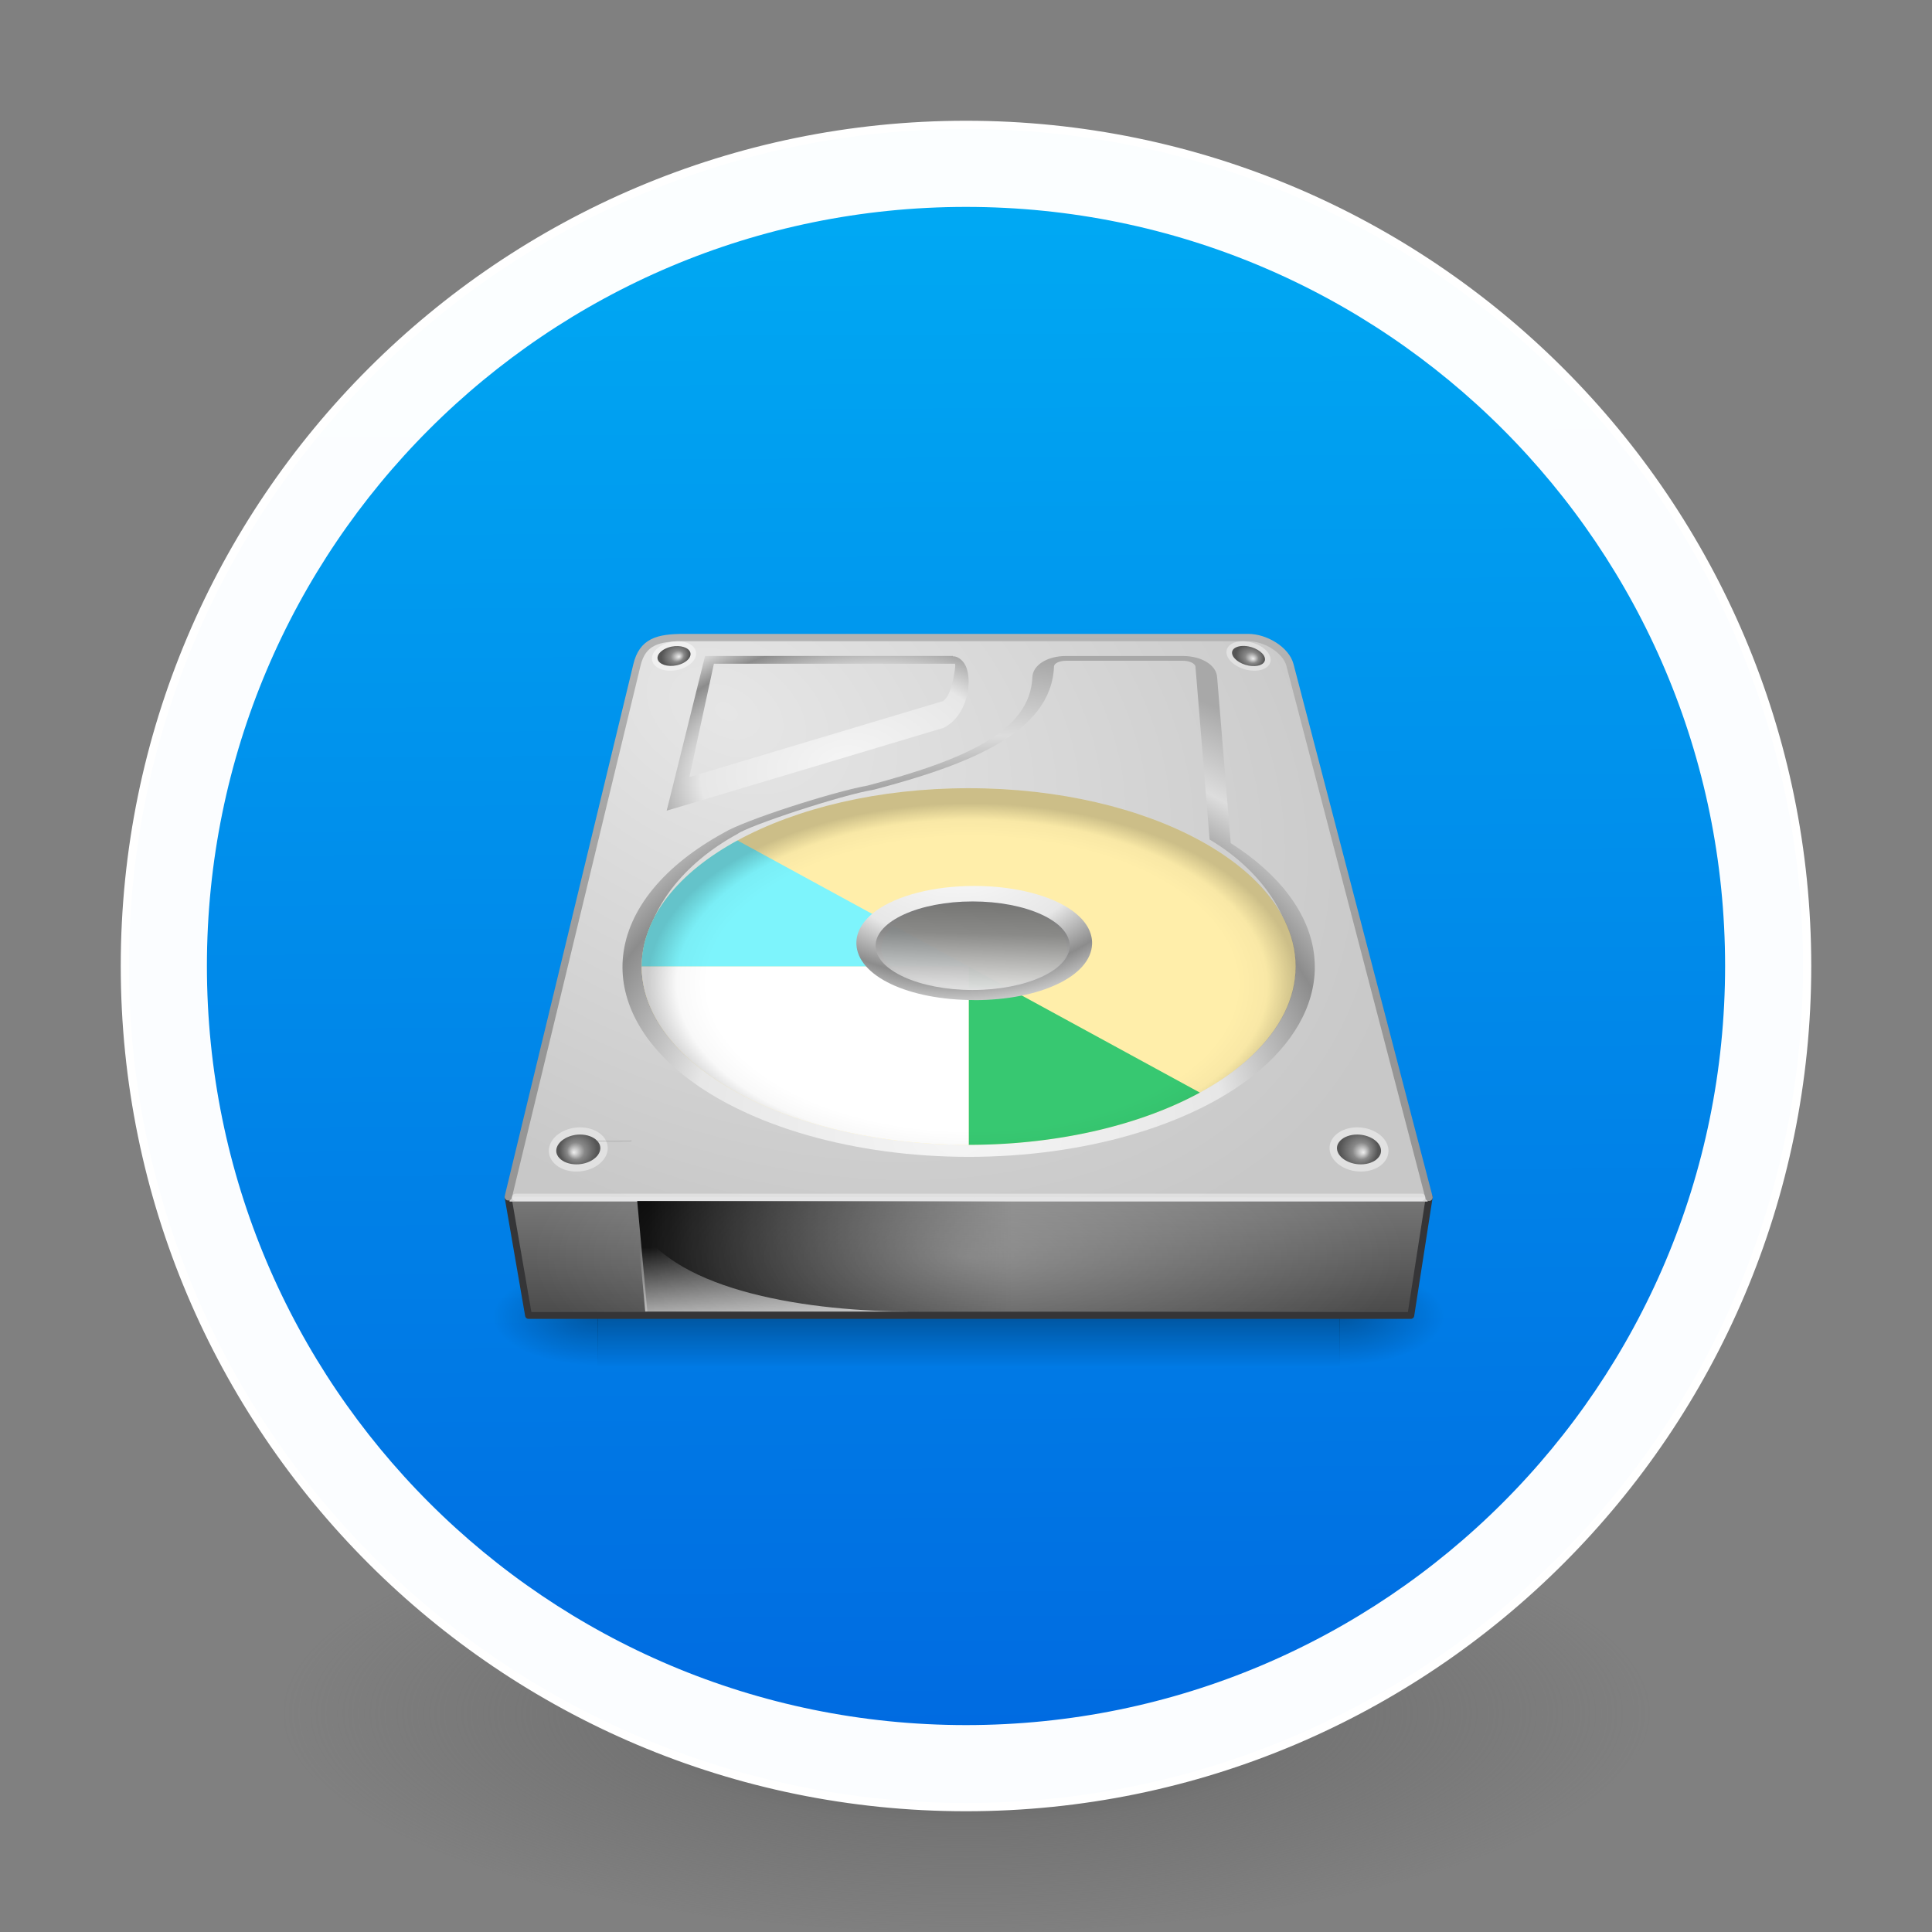 <?xml version="1.0" encoding="UTF-8" standalone="no"?>
<!-- Created with Inkscape (http://www.inkscape.org/) -->

<svg
   xmlns:dc="http://purl.org/dc/elements/1.1/"
   xmlns:cc="http://creativecommons.org/ns#"
   xmlns:rdf="http://www.w3.org/1999/02/22-rdf-syntax-ns#"
   xmlns:svg="http://www.w3.org/2000/svg"
   xmlns="http://www.w3.org/2000/svg"
   xmlns:xlink="http://www.w3.org/1999/xlink"
   xmlns:sodipodi="http://sodipodi.sourceforge.net/DTD/sodipodi-0.dtd"
   xmlns:inkscape="http://www.inkscape.org/namespaces/inkscape"
   id="svg4061"
   height="48"
   width="48"
   version="1.1"
   inkscape:version="0.92.2 (unknown)"
   sodipodi:docname="spaceview.svg">
  <rect width="100%" height="100%" fill="#808080" stroke="none"/>
  <sodipodi:namedview
     pagecolor="#ffffff"
     bordercolor="#666666"
     borderopacity="1"
     objecttolerance="10"
     gridtolerance="10"
     guidetolerance="10"
     inkscape:pageopacity="0"
     inkscape:pageshadow="2"
     inkscape:window-width="1378"
     inkscape:window-height="894"
     id="namedview40"
     showgrid="false"
     inkscape:zoom="9.8333334"
     inkscape:cx="20.079595"
     inkscape:cy="40.397799"
     inkscape:window-x="978"
     inkscape:window-y="99"
     inkscape:window-maximized="0"
     inkscape:current-layer="g4206" />
  <defs
     id="defs4063">
    <linearGradient
       inkscape:collect="always"
       id="linearGradient3361">
      <stop
         style="stop-color:#0068e0;stop-opacity:1;"
         offset="0"
         id="stop3363" />
      <stop
         style="stop-color:#00acf4;stop-opacity:1"
         offset="1"
         id="stop3365" />
    </linearGradient>
    <linearGradient
       id="linearGradient3026"
       y2="40.496"
       gradientUnits="userSpaceOnUse"
       x2="71.204"
       gradientTransform="matrix(1.617,0,0,1.617,-92.707,-21.06)"
       y1="15.369"
       x1="71.204"
       xlink:href="#linearGradient3361">
      <stop
         id="stop4808-4"
         stop-color="#fff"
         offset="0" />
      <stop
         id="stop4810-0"
         stop-color="#fff"
         stop-opacity=".235"
         offset=".424" />
      <stop
         id="stop4812-8"
         stop-color="#fff"
         stop-opacity=".157"
         offset=".821" />
      <stop
         id="stop4814-0"
         stop-color="#fff"
         stop-opacity=".392"
         offset="1" />
    </linearGradient>
    <radialGradient
       id="radialGradient3029"
       fx="4.459"
       fy="8.509"
       gradientUnits="userSpaceOnUse"
       cy="8.626"
       cx="15.026"
       gradientTransform="matrix(-3.4973e-8 1.885 -1.776 -5.4723e-8 39.14 -7.993)"
       r="20">
      <stop
         id="stop4170"
         stop-color="#c24251"
         offset="0" />
      <stop
         id="stop4172"
         stop-color="#c24251"
         offset=".262" />
      <stop
         id="stop4174"
         stop-color="#a63643"
         offset=".661" />
      <stop
         id="stop4176"
         stop-color="#a63643"
         offset="1" />
    </radialGradient>
    <radialGradient
       id="radialGradient3032"
       gradientUnits="userSpaceOnUse"
       cy="3.99"
       cx="23.896"
       gradientTransform="matrix(0,2.945,-3.887,0,39.508,-67.697)"
       r="20.397">
      <stop
         id="stop3244-9-33-7-0-9"
         stop-color="#fff"
         offset="0" />
      <stop
         id="stop3246-3-5-0-8-5"
         stop-color="#ddd"
         offset=".262" />
      <stop
         id="stop3248-1-7-8-8-1"
         stop-color="#abacae"
         offset=".661" />
      <stop
         id="stop3250-9-3-0-5-1"
         stop-color="#89898b"
         offset="1" />
    </radialGradient>
    <radialGradient
       id="radialGradient3035"
       gradientUnits="userSpaceOnUse"
       cy="186.17"
       cx="99.157"
       gradientTransform="matrix(0.271,0,0,0.088,-2.855,26.187)"
       r="62.769">
      <stop
         id="stop3822-2-6-3"
         stop-color="#3d3d3d"
         offset="0" />
      <stop
         id="stop3864-8-7-7"
         stop-color="#686868"
         stop-opacity=".498"
         offset=".5" />
      <stop
         id="stop3824-1-2-5"
         stop-color="#686868"
         stop-opacity="0"
         offset="1" />
    </radialGradient>
    <linearGradient
       id="linearGradient4433"
       y2="25.611"
       gradientUnits="userSpaceOnUse"
       x2="23.078"
       gradientTransform="matrix(1 0 0 1.052 0 -.905)"
       y1="13.035"
       x1="22.759">
      <stop
         id="stop6305-1-0-2"
         stop-color="#fff"
         offset="0" />
      <stop
         id="stop6307-5-0-6"
         stop-color="#fff"
         stop-opacity="0"
         offset="1" />
    </linearGradient>
    <linearGradient
       id="linearGradient4829">
      <stop
         style="stop-color:#f4fbfc;stop-opacity:1;"
         offset="0"
         id="stop4831" />
      <stop
         style="stop-color:#d6d6d6;stop-opacity:1;"
         offset="1"
         id="stop4833" />
    </linearGradient>
    <linearGradient
       x1="302.857"
       y1="366.648"
       x2="302.857"
       y2="609.505"
       id="linearGradient2624"
       xlink:href="#linearGradient5048"
       gradientUnits="userSpaceOnUse"
       gradientTransform="matrix(0.209,0,0,0.056,-11.403,87.091)" />
    <linearGradient
       id="linearGradient5048">
      <stop
         id="stop5050"
         style="stop-color:#000000;stop-opacity:0"
         offset="0" />
      <stop
         id="stop5056"
         style="stop-color:#000000;stop-opacity:1"
         offset="0.5" />
      <stop
         id="stop5052"
         style="stop-color:#000000;stop-opacity:0"
         offset="1" />
    </linearGradient>
    <radialGradient
       cx="605.714"
       cy="486.648"
       r="117.143"
       fx="605.714"
       fy="486.648"
       id="radialGradient2621"
       xlink:href="#linearGradient5060"
       gradientUnits="userSpaceOnUse"
       gradientTransform="matrix(0.123,0,0,0.056,40.472,87.091)" />
    <linearGradient
       id="linearGradient5060">
      <stop
         id="stop5062"
         style="stop-color:#000000;stop-opacity:1"
         offset="0" />
      <stop
         id="stop5064"
         style="stop-color:#000000;stop-opacity:0"
         offset="1" />
    </linearGradient>
    <radialGradient
       cx="605.714"
       cy="486.648"
       r="117.143"
       fx="605.714"
       fy="486.648"
       id="radialGradient2618"
       xlink:href="#linearGradient5060"
       gradientUnits="userSpaceOnUse"
       gradientTransform="matrix(-0.123,0,0,0.056,87.528,87.091)" />
    <linearGradient
       x1="29.938"
       y1="41"
       x2="30"
       y2="50"
       id="linearGradient2714"
       xlink:href="#linearGradient2215"
       gradientUnits="userSpaceOnUse"
       gradientTransform="matrix(2.78,0,0,2.011,-16.614,15.013)" />
    <linearGradient
       id="linearGradient2215">
      <stop
         id="stop2223"
         style="stop-color:#7a7a7a;stop-opacity:1"
         offset="0" />
      <stop
         id="stop2219"
         style="stop-color:#474747;stop-opacity:1"
         offset="1" />
    </linearGradient>
    <radialGradient
       cx="11.734"
       cy="8.49"
       r="23.048"
       fx="11.734"
       fy="8.49"
       id="radialGradient2708"
       xlink:href="#linearGradient7056"
       gradientUnits="userSpaceOnUse"
       gradientTransform="matrix(3.816,1.955,-1.297,2.592,-2.657,-12.376)" />
    <linearGradient
       id="linearGradient7056">
      <stop
         id="stop7064"
         style="stop-color:#e6e6e6;stop-opacity:1"
         offset="0" />
      <stop
         id="stop7060"
         style="stop-color:#c8c8c8;stop-opacity:1"
         offset="1" />
    </linearGradient>
    <linearGradient
       x1="17.814"
       y1="29.797"
       x2="18.073"
       y2="10"
       id="linearGradient2710"
       xlink:href="#linearGradient3484"
       gradientUnits="userSpaceOnUse"
       gradientTransform="matrix(2.772,0,0,2.804,-2.521,-6.94)" />
    <linearGradient
       id="linearGradient3484">
      <stop
         id="stop3486"
         style="stop-color:#969696;stop-opacity:1"
         offset="0" />
      <stop
         id="stop3488"
         style="stop-color:#b4b4b4;stop-opacity:1"
         offset="1" />
    </linearGradient>
    <radialGradient
       cx="141.747"
       cy="206.426"
       r="78.728"
       fx="141.747"
       fy="206.426"
       id="radialGradient2704"
       xlink:href="#linearGradient4035"
       gradientUnits="userSpaceOnUse"
       gradientTransform="matrix(0.972,-0.014,0.007,0.819,-77.067,-77.616)" />
    <linearGradient
       id="linearGradient4035">
      <stop
         id="stop4037"
         style="stop-color:#f5f5f5;stop-opacity:1"
         offset="0" />
      <stop
         id="stop4039"
         style="stop-color:#e7e7e7;stop-opacity:1"
         offset="0.47" />
      <stop
         id="stop4041"
         style="stop-color:#8c8c8c;stop-opacity:1"
         offset="0.693" />
      <stop
         id="stop4043"
         style="stop-color:#dddddd;stop-opacity:1"
         offset="0.835" />
      <stop
         id="stop4045"
         style="stop-color:#a8a8a8;stop-opacity:1"
         offset="1" />
    </linearGradient>
    <radialGradient
       cx="142.622"
       cy="191.854"
       r="78.728"
       fx="142.622"
       fy="191.854"
       id="radialGradient2701"
       xlink:href="#linearGradient7609"
       gradientUnits="userSpaceOnUse"
       gradientTransform="matrix(0.493,0,0,-0.349,-8.296,119.462)" />
    <linearGradient
       id="linearGradient7609">
      <stop
         id="stop7611"
         style="stop-color:#ffffff;stop-opacity:1"
         offset="0" />
      <stop
         id="stop7677"
         style="stop-color:#e7e7e7;stop-opacity:1"
         offset="0.47" />
      <stop
         id="stop7613"
         style="stop-color:#8c8c8c;stop-opacity:1"
         offset="0.672" />
      <stop
         id="stop7617"
         style="stop-color:#dddddd;stop-opacity:1"
         offset="0.835" />
      <stop
         id="stop7615"
         style="stop-color:#a8a8a8;stop-opacity:1"
         offset="1" />
    </linearGradient>
    <radialGradient
       cx="113.065"
       cy="97.588"
       r="2.563"
       fx="113.667"
       fy="98"
       id="radialGradient2697"
       xlink:href="#radialGradient4241"
       gradientUnits="userSpaceOnUse"
       gradientTransform="matrix(-1.007,0,0,0.976,124.841,-3.207)" />
    <radialGradient
       cx="113.065"
       cy="97.588"
       r="2.563"
       fx="113.667"
       fy="98"
       id="radialGradient4241"
       gradientUnits="userSpaceOnUse">
      <stop
         id="stop4243-6"
         style="stop-color:#eeeeee;stop-opacity:1"
         offset="0" />
      <stop
         id="stop4245-0"
         style="stop-color:#cecece;stop-opacity:1"
         offset="0.16" />
      <stop
         id="stop4247"
         style="stop-color:#888888;stop-opacity:1"
         offset="0.468" />
      <stop
         id="stop4249"
         style="stop-color:#555555;stop-opacity:1"
         offset="1" />
    </radialGradient>
    <radialGradient
       cx="113.065"
       cy="97.588"
       r="2.563"
       fx="113.667"
       fy="98"
       id="radialGradient2693"
       xlink:href="#radialGradient4241"
       gradientUnits="userSpaceOnUse"
       gradientTransform="matrix(0.748,-0.159,0.084,0.63,-68.769,-18.547)" />
    <radialGradient
       cx="113.065"
       cy="97.588"
       r="2.563"
       fx="113.667"
       fy="98"
       id="radialGradient4314"
       gradientUnits="userSpaceOnUse">
      <stop
         id="stop4306"
         style="stop-color:#eeeeee;stop-opacity:1"
         offset="0" />
      <stop
         id="stop4308"
         style="stop-color:#cecece;stop-opacity:1"
         offset="0.16" />
      <stop
         id="stop4310"
         style="stop-color:#888888;stop-opacity:1"
         offset="0.468" />
      <stop
         id="stop4312"
         style="stop-color:#555555;stop-opacity:1"
         offset="1" />
    </radialGradient>
    <radialGradient
       cx="113.065"
       cy="97.588"
       r="2.563"
       fx="113.667"
       fy="98"
       id="radialGradient2689"
       xlink:href="#radialGradient4241"
       gradientUnits="userSpaceOnUse"
       gradientTransform="matrix(0.756,0.141,-0.078,0.613,24.071,-50.778)" />
    <radialGradient
       cx="113.065"
       cy="97.588"
       r="2.563"
       fx="113.667"
       fy="98"
       id="radialGradient4325"
       gradientUnits="userSpaceOnUse">
      <stop
         id="stop4317"
         style="stop-color:#eeeeee;stop-opacity:1"
         offset="0" />
      <stop
         id="stop4319"
         style="stop-color:#cecece;stop-opacity:1"
         offset="0.16" />
      <stop
         id="stop4321"
         style="stop-color:#888888;stop-opacity:1"
         offset="0.468" />
      <stop
         id="stop4323"
         style="stop-color:#555555;stop-opacity:1"
         offset="1" />
    </radialGradient>
    <linearGradient
       x1="7.062"
       y1="35.281"
       x2="24.688"
       y2="35.281"
       id="linearGradient2686"
       xlink:href="#linearGradient5060"
       gradientUnits="userSpaceOnUse"
       gradientTransform="matrix(2.815,0,0,2.697,0.495,11.36)" />
    <linearGradient
       x1="12.277"
       y1="37.206"
       x2="12.222"
       y2="33.759"
       id="linearGradient2683"
       xlink:href="#linearGradient4236"
       gradientUnits="userSpaceOnUse"
       gradientTransform="matrix(2.776,0,0,2.991,-1.726,4.105)" />
    <linearGradient
       id="linearGradient4236">
      <stop
         id="stop4238"
         style="stop-color:#eeeeee;stop-opacity:1"
         offset="0" />
      <stop
         id="stop4240"
         style="stop-color:#eeeeee;stop-opacity:0"
         offset="1" />
    </linearGradient>
    <radialGradient
       cx="127.317"
       cy="143.828"
       r="78.728"
       fx="127.317"
       fy="143.828"
       id="radialGradient2680"
       xlink:href="#linearGradient4035"
       gradientUnits="userSpaceOnUse"
       gradientTransform="matrix(0.521,-0.075,0.017,0.302,-21.928,5.286)" />
    <radialGradient
       cx="113.065"
       cy="97.588"
       r="2.563"
       fx="113.667"
       fy="98"
       id="radialGradient2676"
       xlink:href="#radialGradient4241"
       gradientUnits="userSpaceOnUse"
       gradientTransform="matrix(1.007,0,0,0.976,3.159,-3.207)" />
    <radialGradient
       cx="113.065"
       cy="97.588"
       r="2.563"
       fx="113.667"
       fy="98"
       id="radialGradient4360"
       gradientUnits="userSpaceOnUse">
      <stop
         id="stop4352"
         style="stop-color:#eeeeee;stop-opacity:1"
         offset="0" />
      <stop
         id="stop4354"
         style="stop-color:#cecece;stop-opacity:1"
         offset="0.16" />
      <stop
         id="stop4356"
         style="stop-color:#888888;stop-opacity:1"
         offset="0.468" />
      <stop
         id="stop4358"
         style="stop-color:#555555;stop-opacity:1"
         offset="1" />
    </radialGradient>
    <radialGradient
       cx="24"
       cy="42"
       r="21"
       fx="24"
       fy="42"
       id="radialGradient2673"
       xlink:href="#linearGradient6310-8"
       gradientUnits="userSpaceOnUse"
       gradientTransform="matrix(2.81,-3.195635e-8,7.8140219e-8,1.071,-3.429,61.5)" />
    <linearGradient
       id="linearGradient6310-8">
      <stop
         id="stop6312-6"
         style="stop-color:#ffffff;stop-opacity:1"
         offset="0" />
      <stop
         id="stop6314-6"
         style="stop-color:#ffffff;stop-opacity:0"
         offset="1" />
    </linearGradient>
    <linearGradient
       inkscape:collect="always"
       xlink:href="#linearGradient3361"
       id="linearGradient7590"
       x1="24.254"
       y1="44.746"
       x2="24"
       y2="3.102"
       gradientUnits="userSpaceOnUse" />
    <linearGradient
       id="linearGradient5423">
      <stop
         style="stop-color:#00847b;stop-opacity:1;"
         offset="0"
         id="stop5425" />
      <stop
         style="stop-color:#002126;stop-opacity:1;"
         offset="1"
         id="stop5427" />
    </linearGradient>
    <radialGradient
       id="radialGradient3220-9"
       gradientUnits="userSpaceOnUse"
       cy="186.17"
       cx="99.157"
       gradientTransform="matrix(0.101,0,0,0.018,14.044,25.769)"
       r="62.769">
      <stop
         id="stop3822-2-6-3-4"
         stop-color="#3d3d3d"
         offset="0" />
      <stop
         id="stop3864-8-7-7-7"
         stop-color="#686868"
         stop-opacity=".498"
         offset=".5" />
      <stop
         id="stop3824-1-2-5-8"
         stop-color="#686868"
         stop-opacity="0"
         offset="1" />
    </radialGradient>
    <radialGradient
       cx="605.714"
       cy="486.648"
       r="117.143"
       fx="605.714"
       fy="486.648"
       id="radialGradient2621-5"
       xlink:href="#linearGradient5060"
       gradientUnits="userSpaceOnUse"
       gradientTransform="matrix(0.123,0,0,0.056,40.472,87.091)" />
    <radialGradient
       cx="605.714"
       cy="486.648"
       r="117.143"
       fx="605.714"
       fy="486.648"
       id="radialGradient2618-6"
       xlink:href="#linearGradient5060"
       gradientUnits="userSpaceOnUse"
       gradientTransform="matrix(-0.123,0,0,0.056,87.528,87.091)" />
    <radialGradient
       cx="11.734"
       cy="8.49"
       r="23.048"
       fx="11.734"
       fy="8.49"
       id="radialGradient2708-1"
       xlink:href="#linearGradient7056"
       gradientUnits="userSpaceOnUse"
       gradientTransform="matrix(3.816,1.955,-1.297,2.592,-2.657,-12.376)" />
    <radialGradient
       cx="141.747"
       cy="206.426"
       r="78.728"
       fx="141.747"
       fy="206.426"
       id="radialGradient2704-3"
       xlink:href="#linearGradient4035"
       gradientUnits="userSpaceOnUse"
       gradientTransform="matrix(0.972,-0.014,0.007,0.819,-77.067,-77.616)" />
    <radialGradient
       cx="113.065"
       cy="97.588"
       r="2.563"
       fx="113.667"
       fy="98"
       id="radialGradient2697-2"
       xlink:href="#radialGradient4241-37"
       gradientUnits="userSpaceOnUse"
       gradientTransform="matrix(-1.007,0,0,0.976,124.841,-3.207)" />
    <radialGradient
       cx="113.065"
       cy="97.588"
       r="2.563"
       fx="113.667"
       fy="98"
       id="radialGradient4241-37"
       gradientUnits="userSpaceOnUse">
      <stop
         id="stop4243-6-59"
         style="stop-color:#eeeeee;stop-opacity:1"
         offset="0" />
      <stop
         id="stop4245-0-2"
         style="stop-color:#cecece;stop-opacity:1"
         offset="0.16" />
      <stop
         id="stop4247-2"
         style="stop-color:#888888;stop-opacity:1"
         offset="0.468" />
      <stop
         id="stop4249-8"
         style="stop-color:#555555;stop-opacity:1"
         offset="1" />
    </radialGradient>
    <radialGradient
       cx="113.065"
       cy="97.588"
       r="2.563"
       fx="113.667"
       fy="98"
       id="radialGradient2693-9"
       xlink:href="#radialGradient4241-37"
       gradientUnits="userSpaceOnUse"
       gradientTransform="matrix(0.748,-0.159,0.084,0.63,-68.769,-18.547)" />
    <radialGradient
       cx="113.065"
       cy="97.588"
       r="2.563"
       fx="113.667"
       fy="98"
       id="radialGradient4145"
       gradientUnits="userSpaceOnUse">
      <stop
         id="stop4137"
         style="stop-color:#eeeeee;stop-opacity:1"
         offset="0" />
      <stop
         id="stop4139"
         style="stop-color:#cecece;stop-opacity:1"
         offset="0.16" />
      <stop
         id="stop4141"
         style="stop-color:#888888;stop-opacity:1"
         offset="0.468" />
      <stop
         id="stop4143"
         style="stop-color:#555555;stop-opacity:1"
         offset="1" />
    </radialGradient>
    <radialGradient
       cx="113.065"
       cy="97.588"
       r="2.563"
       fx="113.667"
       fy="98"
       id="radialGradient2689-7"
       xlink:href="#radialGradient4241-37"
       gradientUnits="userSpaceOnUse"
       gradientTransform="matrix(0.756,0.141,-0.078,0.613,24.071,-50.778)" />
    <radialGradient
       cx="113.065"
       cy="97.588"
       r="2.563"
       fx="113.667"
       fy="98"
       id="radialGradient4156"
       gradientUnits="userSpaceOnUse">
      <stop
         id="stop4148"
         style="stop-color:#eeeeee;stop-opacity:1"
         offset="0" />
      <stop
         id="stop4150"
         style="stop-color:#cecece;stop-opacity:1"
         offset="0.16" />
      <stop
         id="stop4152"
         style="stop-color:#888888;stop-opacity:1"
         offset="0.468" />
      <stop
         id="stop4154"
         style="stop-color:#555555;stop-opacity:1"
         offset="1" />
    </radialGradient>
    <radialGradient
       cx="127.317"
       cy="143.828"
       r="78.728"
       fx="127.317"
       fy="143.828"
       id="radialGradient2680-1"
       xlink:href="#linearGradient4035"
       gradientUnits="userSpaceOnUse"
       gradientTransform="matrix(0.521,-0.075,0.017,0.302,-21.928,5.286)" />
    <radialGradient
       cx="113.065"
       cy="97.588"
       r="2.563"
       fx="113.667"
       fy="98"
       id="radialGradient2676-2"
       xlink:href="#radialGradient4241-37"
       gradientUnits="userSpaceOnUse"
       gradientTransform="matrix(1.007,0,0,0.976,3.159,-3.207)" />
    <radialGradient
       cx="113.065"
       cy="97.588"
       r="2.563"
       fx="113.667"
       fy="98"
       id="radialGradient4191"
       gradientUnits="userSpaceOnUse">
      <stop
         id="stop4183"
         style="stop-color:#eeeeee;stop-opacity:1"
         offset="0" />
      <stop
         id="stop4185"
         style="stop-color:#cecece;stop-opacity:1"
         offset="0.16" />
      <stop
         id="stop4187"
         style="stop-color:#888888;stop-opacity:1"
         offset="0.468" />
      <stop
         id="stop4189"
         style="stop-color:#555555;stop-opacity:1"
         offset="1" />
    </radialGradient>
    <radialGradient
       cx="24"
       cy="42"
       r="21"
       fx="24"
       fy="42"
       id="radialGradient2673-9"
       xlink:href="#linearGradient6310-8"
       gradientUnits="userSpaceOnUse"
       gradientTransform="matrix(2.81,-3.195635e-8,7.8140219e-8,1.071,-3.429,61.5)" />
    <radialGradient
       id="radialGradient3220"
       gradientUnits="userSpaceOnUse"
       cy="186.17"
       cx="99.157"
       gradientTransform="matrix(0.271,0,0,0.088,-2.855,26.187)"
       r="62.769">
      <stop
         id="stop3822-2-6-3-2"
         stop-color="#3d3d3d"
         offset="0" />
      <stop
         id="stop3864-8-7-7-0"
         stop-color="#686868"
         stop-opacity=".498"
         offset=".5" />
      <stop
         id="stop3824-1-2-5-2"
         stop-color="#686868"
         stop-opacity="0"
         offset="1" />
    </radialGradient>
    <radialGradient
       cx="605.714"
       cy="486.648"
       r="117.143"
       fx="605.714"
       fy="486.648"
       id="radialGradient2621-4"
       xlink:href="#linearGradient5060"
       gradientUnits="userSpaceOnUse"
       gradientTransform="matrix(0.123,0,0,0.056,40.472,87.091)" />
    <radialGradient
       cx="605.714"
       cy="486.648"
       r="117.143"
       fx="605.714"
       fy="486.648"
       id="radialGradient2618-5"
       xlink:href="#linearGradient5060"
       gradientUnits="userSpaceOnUse"
       gradientTransform="matrix(-0.123,0,0,0.056,87.528,87.091)" />
    <radialGradient
       cx="11.734"
       cy="8.49"
       r="23.048"
       fx="11.734"
       fy="8.49"
       id="radialGradient2708-3"
       xlink:href="#linearGradient7056"
       gradientUnits="userSpaceOnUse"
       gradientTransform="matrix(3.816,1.955,-1.297,2.592,-2.657,-12.376)" />
    <radialGradient
       cx="141.747"
       cy="206.426"
       r="78.728"
       fx="141.747"
       fy="206.426"
       id="radialGradient2704-1"
       xlink:href="#linearGradient4035"
       gradientUnits="userSpaceOnUse"
       gradientTransform="matrix(0.972,-0.014,0.007,0.819,-77.067,-77.616)" />
    <radialGradient
       cx="142.622"
       cy="191.854"
       r="78.728"
       fx="142.622"
       fy="191.854"
       id="radialGradient2701-5"
       xlink:href="#linearGradient7609"
       gradientUnits="userSpaceOnUse"
       gradientTransform="matrix(0.493,0,0,-0.349,-8.296,119.462)" />
    <radialGradient
       cx="113.065"
       cy="97.588"
       r="2.563"
       fx="113.667"
       fy="98"
       id="radialGradient2697-1"
       xlink:href="#radialGradient4241-3"
       gradientUnits="userSpaceOnUse"
       gradientTransform="matrix(-1.007,0,0,0.976,124.841,-3.207)" />
    <radialGradient
       cx="113.065"
       cy="97.588"
       r="2.563"
       fx="113.667"
       fy="98"
       id="radialGradient4241-3"
       gradientUnits="userSpaceOnUse">
      <stop
         id="stop4243-6-5"
         style="stop-color:#eeeeee;stop-opacity:1"
         offset="0" />
      <stop
         id="stop4245-0-9"
         style="stop-color:#cecece;stop-opacity:1"
         offset="0.16" />
      <stop
         id="stop4247-3"
         style="stop-color:#888888;stop-opacity:1"
         offset="0.468" />
      <stop
         id="stop4249-4"
         style="stop-color:#555555;stop-opacity:1"
         offset="1" />
    </radialGradient>
    <radialGradient
       cx="113.065"
       cy="97.588"
       r="2.563"
       fx="113.667"
       fy="98"
       id="radialGradient2693-1"
       xlink:href="#radialGradient4241-3"
       gradientUnits="userSpaceOnUse"
       gradientTransform="matrix(0.748,-0.159,0.084,0.63,-68.769,-18.547)" />
    <radialGradient
       cx="113.065"
       cy="97.588"
       r="2.563"
       fx="113.667"
       fy="98"
       id="radialGradient4289"
       gradientUnits="userSpaceOnUse">
      <stop
         id="stop4281"
         style="stop-color:#eeeeee;stop-opacity:1"
         offset="0" />
      <stop
         id="stop4283"
         style="stop-color:#cecece;stop-opacity:1"
         offset="0.16" />
      <stop
         id="stop4285"
         style="stop-color:#888888;stop-opacity:1"
         offset="0.468" />
      <stop
         id="stop4287"
         style="stop-color:#555555;stop-opacity:1"
         offset="1" />
    </radialGradient>
    <radialGradient
       cx="113.065"
       cy="97.588"
       r="2.563"
       fx="113.667"
       fy="98"
       id="radialGradient2689-5"
       xlink:href="#radialGradient4241-3"
       gradientUnits="userSpaceOnUse"
       gradientTransform="matrix(0.756,0.141,-0.078,0.613,24.071,-50.778)" />
    <radialGradient
       cx="113.065"
       cy="97.588"
       r="2.563"
       fx="113.667"
       fy="98"
       id="radialGradient4300"
       gradientUnits="userSpaceOnUse">
      <stop
         id="stop4292"
         style="stop-color:#eeeeee;stop-opacity:1"
         offset="0" />
      <stop
         id="stop4294"
         style="stop-color:#cecece;stop-opacity:1"
         offset="0.16" />
      <stop
         id="stop4296"
         style="stop-color:#888888;stop-opacity:1"
         offset="0.468" />
      <stop
         id="stop4298"
         style="stop-color:#555555;stop-opacity:1"
         offset="1" />
    </radialGradient>
    <radialGradient
       cx="127.317"
       cy="143.828"
       r="78.728"
       fx="127.317"
       fy="143.828"
       id="radialGradient2680-3"
       xlink:href="#linearGradient4035"
       gradientUnits="userSpaceOnUse"
       gradientTransform="matrix(0.521,-0.075,0.017,0.302,-21.928,5.286)" />
    <radialGradient
       cx="113.065"
       cy="97.588"
       r="2.563"
       fx="113.667"
       fy="98"
       id="radialGradient2676-5"
       xlink:href="#radialGradient4241-3"
       gradientUnits="userSpaceOnUse"
       gradientTransform="matrix(1.007,0,0,0.976,3.159,-3.207)" />
    <radialGradient
       cx="113.065"
       cy="97.588"
       r="2.563"
       fx="113.667"
       fy="98"
       id="radialGradient4338"
       gradientUnits="userSpaceOnUse">
      <stop
         id="stop4330"
         style="stop-color:#eeeeee;stop-opacity:1"
         offset="0" />
      <stop
         id="stop4332"
         style="stop-color:#cecece;stop-opacity:1"
         offset="0.16" />
      <stop
         id="stop4334"
         style="stop-color:#888888;stop-opacity:1"
         offset="0.468" />
      <stop
         id="stop4336"
         style="stop-color:#555555;stop-opacity:1"
         offset="1" />
    </radialGradient>
    <radialGradient
       cx="24"
       cy="42"
       r="21"
       fx="24"
       fy="42"
       id="radialGradient2673-6"
       xlink:href="#linearGradient6310-8"
       gradientUnits="userSpaceOnUse"
       gradientTransform="matrix(2.81,-3.195635e-8,7.8140219e-8,1.071,-3.429,61.5)" />
    <radialGradient
       cx="113.065"
       cy="97.588"
       r="2.563"
       fx="113.667"
       fy="98"
       id="radialGradient3938"
       gradientUnits="userSpaceOnUse">
      <stop
         id="stop3930"
         style="stop-color:#eeeeee;stop-opacity:1"
         offset="0" />
      <stop
         id="stop3932"
         style="stop-color:#cecece;stop-opacity:1"
         offset="0.16" />
      <stop
         id="stop3934"
         style="stop-color:#888888;stop-opacity:1"
         offset="0.468" />
      <stop
         id="stop3936"
         style="stop-color:#555555;stop-opacity:1"
         offset="1" />
    </radialGradient>
    <radialGradient
       cx="142.622"
       cy="191.854"
       r="78.728"
       fx="142.622"
       fy="191.854"
       id="radialGradient2701-3"
       xlink:href="#linearGradient7609"
       gradientUnits="userSpaceOnUse"
       gradientTransform="matrix(0.09,0,0,-0.062,10.575,32.687)" />
    <radialGradient
       id="radialGradient3018"
       gradientUnits="userSpaceOnUse"
       cy="186.17"
       cx="99.157"
       gradientTransform="matrix(0.271,0,0,0.088,-2.855,25.187)"
       r="62.769">
      <stop
         id="stop3822-2-6-3-45"
         stop-color="#3d3d3d"
         offset="0" />
      <stop
         id="stop3864-8-7-7-03"
         stop-color="#686868"
         stop-opacity=".498"
         offset=".5" />
      <stop
         id="stop3824-1-2-5-6"
         stop-color="#686868"
         stop-opacity="0"
         offset="1" />
    </radialGradient>
    <radialGradient
       id="radialGradient3015"
       gradientUnits="userSpaceOnUse"
       cy="8.45"
       cx="3.972"
       gradientTransform="matrix(0,2.499,-2.643,-6.8014e-8,46.337,-12.18)"
       r="20">
      <stop
         id="stop3750-8-9"
         stop-color="#90dbec"
         offset="0" />
      <stop
         id="stop3752-3-2"
         stop-color="#42baea"
         offset=".262" />
      <stop
         id="stop3754-7-2"
         stop-color="#3689e6"
         offset=".705" />
      <stop
         id="stop3756-9-3"
         stop-color="#2b63a0"
         offset="1" />
    </radialGradient>
    <linearGradient
       id="linearGradient3012"
       y2="44.341"
       gradientUnits="userSpaceOnUse"
       x2="71.204"
       gradientTransform="matrix(1.054,0,0,1.054,-51.611,-2.728)"
       y1="6.238"
       x1="71.204">
      <stop
         id="stop4013"
         stop-color="#fff"
         offset="0" />
      <stop
         id="stop4015"
         stop-color="#fff"
         stop-opacity=".235"
         offset=".508" />
      <stop
         id="stop4017"
         stop-color="#fff"
         stop-opacity=".157"
         offset=".835" />
      <stop
         id="stop4019"
         stop-color="#fff"
         stop-opacity=".392"
         offset="1" />
    </linearGradient>
    <linearGradient
       x1="302.857"
       y1="366.648"
       x2="302.857"
       y2="609.505"
       id="linearGradient2624-1"
       xlink:href="#linearGradient5048"
       gradientUnits="userSpaceOnUse"
       gradientTransform="matrix(0.074,0,0,0.02,-2.966,1039.524)" />
    <radialGradient
       cx="605.714"
       cy="486.648"
       r="117.143"
       fx="605.714"
       fy="486.648"
       id="radialGradient2621-2"
       xlink:href="#linearGradient5060"
       gradientUnits="userSpaceOnUse"
       gradientTransform="matrix(0.043,0,0,0.02,15.325,1039.524)" />
    <radialGradient
       cx="605.714"
       cy="486.648"
       r="117.143"
       fx="605.714"
       fy="486.648"
       id="radialGradient2618-1"
       xlink:href="#linearGradient5060"
       gradientUnits="userSpaceOnUse"
       gradientTransform="matrix(-0.043,0,0,0.02,31.915,1039.524)" />
    <linearGradient
       x1="29.938"
       y1="41"
       x2="30"
       y2="50"
       id="linearGradient2714-5"
       xlink:href="#linearGradient2215"
       gradientUnits="userSpaceOnUse"
       gradientTransform="matrix(0.98,0,0,0.709,-4.803,1014.11)" />
    <radialGradient
       cx="11.734"
       cy="8.49"
       r="23.048"
       fx="11.734"
       fy="8.49"
       id="radialGradient2708-6"
       xlink:href="#linearGradient7056"
       gradientUnits="userSpaceOnUse"
       gradientTransform="matrix(1.345,0.689,-0.457,0.914,0.118,1004.454)" />
    <linearGradient
       x1="17.814"
       y1="29.797"
       x2="18.073"
       y2="10"
       id="linearGradient2710-9"
       xlink:href="#linearGradient3484"
       gradientUnits="userSpaceOnUse"
       gradientTransform="matrix(0.977,0,0,0.989,0.166,1006.37)" />
    <radialGradient
       cx="141.747"
       cy="206.426"
       r="78.728"
       fx="141.747"
       fy="206.426"
       id="radialGradient2704-4"
       xlink:href="#linearGradient4035"
       gradientUnits="userSpaceOnUse"
       gradientTransform="matrix(0.343,-0.005,0.003,0.289,-26.118,981.451)" />
    <radialGradient
       cx="113.065"
       cy="97.588"
       r="2.563"
       fx="113.667"
       fy="98"
       id="radialGradient2697-7"
       xlink:href="#radialGradient4241-4"
       gradientUnits="userSpaceOnUse"
       gradientTransform="matrix(-0.355,0,0,0.344,45.071,1007.686)" />
    <radialGradient
       cx="113.065"
       cy="97.588"
       r="2.563"
       fx="113.667"
       fy="98"
       id="radialGradient4241-4"
       gradientUnits="userSpaceOnUse">
      <stop
         id="stop4243-6-4"
         style="stop-color:#eeeeee;stop-opacity:1"
         offset="0" />
      <stop
         id="stop4245-0-3"
         style="stop-color:#cecece;stop-opacity:1"
         offset="0.16" />
      <stop
         id="stop4247-0"
         style="stop-color:#888888;stop-opacity:1"
         offset="0.468" />
      <stop
         id="stop4249-7"
         style="stop-color:#555555;stop-opacity:1"
         offset="1" />
    </radialGradient>
    <radialGradient
       cx="113.065"
       cy="97.588"
       r="2.563"
       fx="113.667"
       fy="98"
       id="radialGradient2693-8"
       xlink:href="#radialGradient4241-4"
       gradientUnits="userSpaceOnUse"
       gradientTransform="matrix(0.264,-0.056,0.03,0.222,-23.192,1002.278)" />
    <radialGradient
       cx="113.065"
       cy="97.588"
       r="2.563"
       fx="113.667"
       fy="98"
       id="radialGradient4076"
       gradientUnits="userSpaceOnUse">
      <stop
         id="stop4068"
         style="stop-color:#eeeeee;stop-opacity:1"
         offset="0" />
      <stop
         id="stop4070"
         style="stop-color:#cecece;stop-opacity:1"
         offset="0.16" />
      <stop
         id="stop4072"
         style="stop-color:#888888;stop-opacity:1"
         offset="0.468" />
      <stop
         id="stop4074"
         style="stop-color:#555555;stop-opacity:1"
         offset="1" />
    </radialGradient>
    <radialGradient
       cx="113.065"
       cy="97.588"
       r="2.563"
       fx="113.667"
       fy="98"
       id="radialGradient2689-6"
       xlink:href="#radialGradient4241-4"
       gradientUnits="userSpaceOnUse"
       gradientTransform="matrix(0.267,0.05,-0.027,0.216,9.542,990.914)" />
    <radialGradient
       cx="113.065"
       cy="97.588"
       r="2.563"
       fx="113.667"
       fy="98"
       id="radialGradient4087"
       gradientUnits="userSpaceOnUse">
      <stop
         id="stop4079"
         style="stop-color:#eeeeee;stop-opacity:1"
         offset="0" />
      <stop
         id="stop4081"
         style="stop-color:#cecece;stop-opacity:1"
         offset="0.16" />
      <stop
         id="stop4083"
         style="stop-color:#888888;stop-opacity:1"
         offset="0.468" />
      <stop
         id="stop4085"
         style="stop-color:#555555;stop-opacity:1"
         offset="1" />
    </radialGradient>
    <linearGradient
       x1="7.062"
       y1="35.281"
       x2="24.688"
       y2="35.281"
       id="linearGradient2686-8"
       xlink:href="#linearGradient5060"
       gradientUnits="userSpaceOnUse"
       gradientTransform="matrix(0.993,0,0,0.951,1.229,1012.822)" />
    <linearGradient
       x1="12.277"
       y1="37.206"
       x2="12.222"
       y2="33.759"
       id="linearGradient2683-8"
       xlink:href="#linearGradient4236"
       gradientUnits="userSpaceOnUse"
       gradientTransform="matrix(0.979,0,0,1.055,0.446,1010.264)" />
    <radialGradient
       cx="127.317"
       cy="143.828"
       r="78.728"
       fx="127.317"
       fy="143.828"
       id="radialGradient2680-14"
       xlink:href="#linearGradient4035"
       gradientUnits="userSpaceOnUse"
       gradientTransform="matrix(0.184,-0.027,0.006,0.107,-6.677,1010.681)" />
    <radialGradient
       cx="113.065"
       cy="97.588"
       r="2.563"
       fx="113.667"
       fy="98"
       id="radialGradient2676-9"
       xlink:href="#radialGradient4241-4"
       gradientUnits="userSpaceOnUse"
       gradientTransform="matrix(0.355,0,0,0.344,2.169,1007.686)" />
    <radialGradient
       cx="113.065"
       cy="97.588"
       r="2.563"
       fx="113.667"
       fy="98"
       id="radialGradient4128"
       gradientUnits="userSpaceOnUse">
      <stop
         id="stop4120"
         style="stop-color:#eeeeee;stop-opacity:1"
         offset="0" />
      <stop
         id="stop4122"
         style="stop-color:#cecece;stop-opacity:1"
         offset="0.16" />
      <stop
         id="stop4124"
         style="stop-color:#888888;stop-opacity:1"
         offset="0.468" />
      <stop
         id="stop4126"
         style="stop-color:#555555;stop-opacity:1"
         offset="1" />
    </radialGradient>
    <radialGradient
       cx="24"
       cy="42"
       r="21"
       fx="24"
       fy="42"
       id="radialGradient2673-2"
       xlink:href="#linearGradient6310-8"
       gradientUnits="userSpaceOnUse"
       gradientTransform="matrix(0.991,-1.1267181e-8,2.7550706e-8,0.378,-0.154,1030.501)" />
    <linearGradient
       inkscape:collect="always"
       xlink:href="#radialGradient3938-2"
       id="linearGradient4961"
       x1="23.874"
       y1="1034.63"
       x2="24.062"
       y2="1027.959"
       gradientUnits="userSpaceOnUse"
       gradientTransform="matrix(0.519,0,0,0.519,11.812,-512.159)" />
    <radialGradient
       cx="113.065"
       cy="97.588"
       r="2.563"
       fx="113.667"
       fy="98"
       id="radialGradient3938-2"
       gradientUnits="userSpaceOnUse">
      <stop
         id="stop3930-6"
         style="stop-color:#eeeeee;stop-opacity:1"
         offset="0" />
      <stop
         id="stop3932-6"
         style="stop-color:#cecece;stop-opacity:1"
         offset="0.16" />
      <stop
         id="stop3934-4"
         style="stop-color:#888888;stop-opacity:1"
         offset="0.468" />
      <stop
         id="stop3936-9"
         style="stop-color:#555555;stop-opacity:1"
         offset="1" />
    </radialGradient>
    <radialGradient
       cx="142.622"
       cy="191.854"
       r="78.728"
       fx="142.622"
       fy="191.854"
       id="radialGradient2701-50"
       xlink:href="#linearGradient7609"
       gradientUnits="userSpaceOnUse"
       gradientTransform="matrix(0.09,0,0,-0.062,10.974,32.905)" />
    <radialGradient
       cx="605.714"
       cy="486.648"
       r="117.143"
       fx="605.714"
       fy="486.648"
       id="radialGradient2621-6"
       xlink:href="#linearGradient5060"
       gradientUnits="userSpaceOnUse"
       gradientTransform="matrix(0.043,0,0,0.02,15.325,1039.524)" />
    <radialGradient
       cx="605.714"
       cy="486.648"
       r="117.143"
       fx="605.714"
       fy="486.648"
       id="radialGradient2618-61"
       xlink:href="#linearGradient5060"
       gradientUnits="userSpaceOnUse"
       gradientTransform="matrix(-0.043,0,0,0.02,31.915,1039.524)" />
    <radialGradient
       cx="11.734"
       cy="8.49"
       r="23.048"
       fx="11.734"
       fy="8.49"
       id="radialGradient2708-0"
       xlink:href="#linearGradient7056"
       gradientUnits="userSpaceOnUse"
       gradientTransform="matrix(1.345,0.689,-0.457,0.914,0.118,1004.454)" />
    <radialGradient
       cx="141.747"
       cy="206.426"
       r="78.728"
       fx="141.747"
       fy="206.426"
       id="radialGradient2704-15"
       xlink:href="#linearGradient4035"
       gradientUnits="userSpaceOnUse"
       gradientTransform="matrix(0.343,-0.005,0.003,0.289,-26.118,981.451)" />
    <radialGradient
       cx="113.065"
       cy="97.588"
       r="2.563"
       fx="113.667"
       fy="98"
       id="radialGradient2697-3"
       xlink:href="#radialGradient4241-6"
       gradientUnits="userSpaceOnUse"
       gradientTransform="matrix(-0.355,0,0,0.344,45.071,1007.686)" />
    <radialGradient
       cx="113.065"
       cy="97.588"
       r="2.563"
       fx="113.667"
       fy="98"
       id="radialGradient4241-6"
       gradientUnits="userSpaceOnUse">
      <stop
         id="stop4243-6-56"
         style="stop-color:#eeeeee;stop-opacity:1"
         offset="0" />
      <stop
         id="stop4245-0-39"
         style="stop-color:#cecece;stop-opacity:1"
         offset="0.16" />
      <stop
         id="stop4247-4"
         style="stop-color:#888888;stop-opacity:1"
         offset="0.468" />
      <stop
         id="stop4249-81"
         style="stop-color:#555555;stop-opacity:1"
         offset="1" />
    </radialGradient>
    <radialGradient
       cx="113.065"
       cy="97.588"
       r="2.563"
       fx="113.667"
       fy="98"
       id="radialGradient2693-2"
       xlink:href="#radialGradient4241-6"
       gradientUnits="userSpaceOnUse"
       gradientTransform="matrix(0.264,-0.056,0.03,0.222,-23.192,1002.278)" />
    <radialGradient
       cx="113.065"
       cy="97.588"
       r="2.563"
       fx="113.667"
       fy="98"
       id="radialGradient4040"
       gradientUnits="userSpaceOnUse">
      <stop
         id="stop4031"
         style="stop-color:#eeeeee;stop-opacity:1"
         offset="0" />
      <stop
         id="stop4033"
         style="stop-color:#cecece;stop-opacity:1"
         offset="0.16" />
      <stop
         id="stop4035"
         style="stop-color:#888888;stop-opacity:1"
         offset="0.468" />
      <stop
         id="stop4038"
         style="stop-color:#555555;stop-opacity:1"
         offset="1" />
    </radialGradient>
    <radialGradient
       cx="113.065"
       cy="97.588"
       r="2.563"
       fx="113.667"
       fy="98"
       id="radialGradient2689-9"
       xlink:href="#radialGradient4241-6"
       gradientUnits="userSpaceOnUse"
       gradientTransform="matrix(0.267,0.05,-0.027,0.216,9.542,990.914)" />
    <radialGradient
       cx="113.065"
       cy="97.588"
       r="2.563"
       fx="113.667"
       fy="98"
       id="radialGradient4052"
       gradientUnits="userSpaceOnUse">
      <stop
         id="stop4044"
         style="stop-color:#eeeeee;stop-opacity:1"
         offset="0" />
      <stop
         id="stop4046"
         style="stop-color:#cecece;stop-opacity:1"
         offset="0.16" />
      <stop
         id="stop4048"
         style="stop-color:#888888;stop-opacity:1"
         offset="0.468" />
      <stop
         id="stop4050"
         style="stop-color:#555555;stop-opacity:1"
         offset="1" />
    </radialGradient>
    <radialGradient
       r="29.714"
       fy="44.052"
       fx="-75.884"
       cy="44.052"
       cx="-75.884"
       gradientTransform="matrix(0.492,0.001,0,0.25,-11.05,1019.121)"
       gradientUnits="userSpaceOnUse"
       id="radialGradient3119"
       xlink:href="#linearGradient3123"
       inkscape:collect="always" />
    <linearGradient
       inkscape:collect="always"
       id="linearGradient3123">
      <stop
         style="stop-color:#000000;stop-opacity:0"
         offset="0"
         id="stop3127" />
      <stop
         id="stop3133"
         offset="0.816"
         style="stop-color:#000000;stop-opacity:0" />
      <stop
         id="stop3129"
         offset="0.909"
         style="stop-color:#000000;stop-opacity:0.024;" />
      <stop
         style="stop-color:#000000;stop-opacity:0.2"
         offset="1"
         id="stop3131" />
    </linearGradient>
    <radialGradient
       cx="127.317"
       cy="143.828"
       r="78.728"
       fx="127.317"
       fy="143.828"
       id="radialGradient2680-8"
       xlink:href="#linearGradient4035"
       gradientUnits="userSpaceOnUse"
       gradientTransform="matrix(0.184,-0.027,0.006,0.107,-6.677,1010.681)" />
    <radialGradient
       cx="113.065"
       cy="97.588"
       r="2.563"
       fx="113.667"
       fy="98"
       id="radialGradient2676-96"
       xlink:href="#radialGradient4241-6"
       gradientUnits="userSpaceOnUse"
       gradientTransform="matrix(0.355,0,0,0.344,2.169,1007.686)" />
    <radialGradient
       cx="113.065"
       cy="97.588"
       r="2.563"
       fx="113.667"
       fy="98"
       id="radialGradient4093"
       gradientUnits="userSpaceOnUse">
      <stop
         id="stop4085-3"
         style="stop-color:#eeeeee;stop-opacity:1"
         offset="0" />
      <stop
         id="stop4087"
         style="stop-color:#cecece;stop-opacity:1"
         offset="0.16" />
      <stop
         id="stop4089"
         style="stop-color:#888888;stop-opacity:1"
         offset="0.468" />
      <stop
         id="stop4091"
         style="stop-color:#555555;stop-opacity:1"
         offset="1" />
    </radialGradient>
    <radialGradient
       cx="24"
       cy="42"
       r="21"
       fx="24"
       fy="42"
       id="radialGradient2673-8"
       xlink:href="#linearGradient6310-8"
       gradientUnits="userSpaceOnUse"
       gradientTransform="matrix(0.991,-1.1267181e-8,2.7550706e-8,0.378,-0.154,1030.501)" />
  </defs>
  <g
     id="g4206">
    <path
       id="path3818-0-5"
       d="m 41,42.5 a 17,5.5 0 0 1 -34,0 17,5.5 0 1 1 34,0 z"
       style="fill:url(#radialGradient3035)"
       inkscape:connector-curvature="0" />
    <path
       id="path2555-7-2"
       style="color:#000000;fill:url(#radialGradient3032);stroke-width:1.019"
       d="m 24,3.102 c -11.531,0 -20.898,9.367 -20.898,20.898 0,11.531 9.367,20.898 20.898,20.898 11.531,0 20.898,-9.367 20.898,-20.898 C 44.898,12.469 35.531,3.102 24,3.102 Z"
       inkscape:connector-curvature="0" />
    <path
       id="path2555-7-65"
       style="color:#000000;fill:url(#linearGradient7590);fill-opacity:1;stroke-width:1.019"
       d="m 24,3.102 c -11.531,0 -20.898,9.367 -20.898,20.898 0,11.531 9.367,20.898 20.898,20.898 11.531,0 20.898,-9.367 20.898,-20.898 C 44.898,12.469 35.531,3.102 24,3.102 Z"
       inkscape:connector-curvature="0" />
    <path
       id="path4176"
       style="color:#000000;opacity:1;fill:none;stroke:#ffffff;stroke-width:2.039;stroke-linecap:round;stroke-linejoin:round;stroke-miterlimit:4;stroke-dasharray:none;stroke-opacity:0.982"
       d="M 43.879,24 C 43.879,34.979 34.979,43.879 24,43.879 13.021,43.879 4.121,34.979 4.121,24 4.121,13.021 13.021,4.121 24,4.121 c 10.979,0 19.879,8.9 19.879,19.879 z"
       inkscape:connector-curvature="0" />
    <path
       id="path2555-7-1-7"
       style="color:#000000;opacity:1;fill:none;fill-opacity:1;stroke:#ffffff;stroke-width:0.204;stroke-linecap:round;stroke-linejoin:round;stroke-miterlimit:4;stroke-dasharray:none;stroke-opacity:1"
       d="M 24,3.102 C 12.469,3.102 3.102,12.469 3.102,24 3.102,35.531 12.469,44.898 24,44.898 35.531,44.898 44.898,35.531 44.898,24 44.898,12.469 35.531,3.102 24,3.102 Z"
       inkscape:connector-curvature="0" />
    <g
       id="g4317"
       stroke-linejoin="round"
       transform="matrix(1 0 0 1 -1.002 -.005)"
       stroke="#000"
       stroke-linecap="round"
       fill="none" />
    <g
       id="g4953"
       transform="matrix(0.519,0,0,0.519,11.807,-511.853)">
      <rect
         width="35.517"
         height="4.817"
         x="5.861"
         y="1046.795"
         id="rect2723"
         style="display:inline;overflow:visible;visibility:visible;opacity:0.3;fill:url(#linearGradient2624-1);fill-opacity:1;fill-rule:nonzero;stroke:none;stroke-width:0.176;marker:none" />
      <path
         d="m 41.361,1046.796 c 0,0 0,4.816 0,4.816 2.225,0.01 5.379,-1.079 5.379,-2.409 0,-1.329 -2.483,-2.408 -5.379,-2.408 z"
         inkscape:connector-curvature="0"
         id="path2725"
         style="display:inline;overflow:visible;visibility:visible;opacity:0.3;fill:url(#radialGradient2621-6);fill-opacity:1;fill-rule:nonzero;stroke:none;stroke-width:0.176;marker:none" />
      <path
         d="m 5.879,1046.796 c 0,0 0,4.816 0,4.816 -2.225,0.01 -5.379,-1.079 -5.379,-2.409 0,-1.329 2.483,-2.408 5.379,-2.408 z"
         inkscape:connector-curvature="0"
         id="path2727"
         style="display:inline;overflow:visible;visibility:visible;opacity:0.3;fill:url(#radialGradient2618-61);fill-opacity:1;fill-rule:nonzero;stroke:none;stroke-width:0.353;marker:none" />
      <path
         d="M 1.571,1043.534 H 45.669 l -0.882,5.667 H 2.551 Z"
         inkscape:connector-curvature="0"
         id="rect6431"
         style="display:inline;fill:url(#linearGradient2714-5);fill-opacity:1;fill-rule:evenodd;stroke:#353537;stroke-width:0.327;stroke-linecap:round;stroke-linejoin:round;stroke-miterlimit:4;stroke-dasharray:none;stroke-dashoffset:0;stroke-opacity:1;enable-background:new" />
      <rect
         width="43.951"
         height="0.985"
         x="1.644"
         y="1042.763"
         id="rect6381"
         style="display:inline;fill:#d2d2d3;fill-opacity:1;fill-rule:evenodd;stroke:none;stroke-width:0.353;enable-background:new" />
      <path
         d="m 45.657,1043.547 -6.655,-25.483 c -0.188,-0.726 -1.174,-1.315 -2.003,-1.315 H 10.011 c -1.273,0 -2.003,0.196 -2.271,1.315 l -6.157,25.458"
         inkscape:connector-curvature="0"
         id="path6345"
         style="display:inline;overflow:visible;visibility:visible;fill:url(#radialGradient2708-0);fill-opacity:1;fill-rule:nonzero;stroke:url(#linearGradient2710-9);stroke-width:0.351;stroke-linecap:round;stroke-linejoin:round;stroke-miterlimit:4;stroke-dasharray:none;stroke-dashoffset:0;stroke-opacity:1;marker:none;enable-background:accumulate" />
      <path
         d="M 45.304,1043.546 H 1.936"
         inkscape:connector-curvature="0"
         id="path7046"
         style="display:inline;overflow:visible;visibility:visible;opacity:0.4;fill:none;stroke:#ffffff;stroke-width:0.353;stroke-linecap:round;stroke-linejoin:miter;stroke-miterlimit:4;stroke-dasharray:none;stroke-dashoffset:0;stroke-opacity:1;marker:none;enable-background:accumulate" />
      <path
         d="m 40.163,1031.991 c -0.212,-1.996 -1.634,-3.899 -3.997,-5.401 -0.048,-0.577 -0.653,-7.962 -0.653,-7.962 -0.046,-0.568 -0.752,-0.996 -1.643,-0.996 h -5.587 c -0.897,0 -1.59,0.434 -1.612,1.01 -0.103,2.6 -3.228,3.958 -7.891,5.194 -1.634,0.29 -5.894,1.653 -6.871,2.252 -2.878,1.572 -4.594,3.668 -4.832,5.904 -0.216,2.034 0.824,4.069 2.928,5.731 3.08,2.433 8.17,3.885 13.615,3.885 5.445,0 10.535,-1.452 13.615,-3.885 1.922,-1.518 2.956,-3.347 2.956,-5.202 0,-0.176 -0.01,-0.353 -0.028,-0.529 h 5.7e-5 v 0 z m -16.543,8.607 c -9.069,0 -16.013,-4.076 -15.511,-8.801 0.217,-2.037 1.808,-4.212 4.442,-5.645 0.493,-0.381 4.949,-1.863 6.547,-2.124 4.43,-1.171 8.481,-2.691 8.608,-5.893 0.006,-0.153 0.261,-0.275 0.577,-0.275 h 5.586 c 0.323,0 0.596,0.127 0.609,0.285 l 0.678,8.274 c 2.348,1.394 3.771,3.476 3.973,5.378 0.503,4.725 -6.442,8.801 -15.51,8.801 z"
         inkscape:connector-curvature="0"
         id="path9001"
         style="fill:url(#radialGradient2704-15);fill-opacity:1;stroke-width:0.353" />
      <path
         d="m 6.341,1041.249 c -0.045,0.586 -0.715,1.063 -1.496,1.063 -0.781,0 -1.372,-0.477 -1.32,-1.063 0.052,-0.582 0.721,-1.053 1.495,-1.053 0.774,3e-4 1.365,0.47 1.321,1.053 z"
         inkscape:connector-curvature="0"
         id="path9007"
         style="fill:#e1e1e1;fill-opacity:1;stroke-width:0.353" />
      <path
         d="m 5.836,1040.838 c 0.071,0.074 0.153,0.193 0.153,0.351 0,0.011 -7.052e-4,0.023 -0.001,0.035 -0.031,0.404 -0.554,0.744 -1.142,0.744 -0.335,0 -0.641,-0.112 -0.818,-0.3 -0.076,-0.08 -0.163,-0.213 -0.148,-0.39 0.036,-0.4 0.558,-0.738 1.141,-0.738 0.332,3e-4 0.637,0.111 0.815,0.297 h 3.1e-6 -3e-7 z"
         inkscape:connector-curvature="0"
         id="path9009"
         style="fill:url(#radialGradient2697-3);fill-opacity:1;stroke-width:0.353" />
      <path
         d="m 8.47,1017.85 c 0.084,0.371 0.622,0.574 1.203,0.451 0.58,-0.123 0.978,-0.524 0.888,-0.894 -0.089,-0.368 -0.627,-0.566 -1.201,-0.444 -0.574,0.122 -0.973,0.519 -0.89,0.888 z"
         inkscape:connector-curvature="0"
         id="path9019"
         style="fill:#f0f0f0;fill-opacity:1;stroke-width:0.353" />
      <path
         d="m 8.81,1017.505 c -0.047,0.059 -0.097,0.149 -0.083,0.251 9.872e-4,0.01 0.002,0.015 0.004,0.022 0.058,0.256 0.476,0.393 0.912,0.301 0.249,-0.053 0.466,-0.173 0.582,-0.322 0.05,-0.064 0.103,-0.163 0.076,-0.275 -0.061,-0.253 -0.478,-0.389 -0.911,-0.297 -0.247,0.053 -0.464,0.172 -0.58,0.32 h -1.4e-6 -3.6e-6 z"
         inkscape:connector-curvature="0"
         id="path9021"
         style="fill:url(#radialGradient2693-2);fill-opacity:1;stroke-width:0.353" />
      <path
         d="m 35.961,1017.431 c -0.013,0.374 0.452,0.768 1.039,0.877 0.587,0.109 1.069,-0.108 1.076,-0.483 0.007,-0.373 -0.458,-0.762 -1.039,-0.871 -0.581,-0.108 -1.063,0.104 -1.076,0.476 z"
         inkscape:connector-curvature="0"
         id="path9025"
         style="fill:#e1e1e1;fill-opacity:1;stroke-width:0.353" />
      <path
         d="m 36.373,1017.243 c -0.06,0.037 -0.13,0.1 -0.143,0.2 -9.16e-4,0.01 -0.001,0.014 -0.002,0.022 -0.009,0.258 0.357,0.545 0.798,0.628 0.252,0.047 0.49,0.02 0.639,-0.073 0.064,-0.04 0.14,-0.111 0.142,-0.224 0.005,-0.256 -0.36,-0.542 -0.798,-0.624 -0.25,-0.046 -0.488,-0.019 -0.636,0.072 h -3e-6 -3.5e-5 z"
         inkscape:connector-curvature="0"
         id="path9027"
         style="fill:url(#radialGradient2689-9);fill-opacity:1;stroke-width:0.353" />
      <path
         d="M 7.754,1043.722 H 25.735 v 5.289 h -17.496 z"
         inkscape:connector-curvature="0"
         id="rect8993"
         style="display:inline;overflow:visible;visibility:visible;fill:url(#linearGradient2686-8);fill-opacity:1;fill-rule:evenodd;stroke:none;stroke-width:0.849;marker:none" />
      <path
         d="m 8.137,1049.011 c 0,0 -0.383,-4.231 -0.383,-4.231 1.796,3.353 8.503,4.231 13.045,4.231 0,0 -12.662,0 -12.662,0 z"
         inkscape:connector-curvature="0"
         id="path8995"
         style="opacity:0.811;fill:url(#linearGradient2683-8);fill-opacity:1;fill-rule:evenodd;stroke:none;stroke-width:0.353" />
      <g
         transform="matrix(1.063,0,0,1.163,75.213,-164.634)"
         id="g4924">
        <ellipse
           ry="7.339"
           rx="14.725"
           cy="1029.347"
           cx="-48.535"
           id="path3095"
           style="fill:#ffeeaa;fill-opacity:1;stroke:none;stroke-width:0.441" />
        <path
           sodipodi:type="arc"
           style="fill:#37c871;fill-opacity:1;stroke:none;stroke-width:0.441"
           id="path3616"
           sodipodi:cx="-48.534958"
           sodipodi:cy="1029.3473"
           sodipodi:rx="14.724705"
           sodipodi:ry="7.3393893"
           d="m -38.123,1034.537 a 14.725,7.339 0 0 1 -10.412,2.15 l -1e-6,-7.339 z"
           sodipodi:start="0.78539816"
           sodipodi:end="1.5707963" />
        <path
           sodipodi:type="arc"
           style="fill:#7df4fc;fill-opacity:1;stroke:none;stroke-width:0.441"
           id="path3140"
           sodipodi:cx="-48.534958"
           sodipodi:cy="1029.3473"
           sodipodi:rx="14.724705"
           sodipodi:ry="7.3393893"
           d="m -63.26,1029.347 a 14.725,7.339 0 0 1 4.313,-5.19 l 10.412,5.19 z"
           sodipodi:start="3.1415927"
           sodipodi:end="3.9269908" />
        <path
           sodipodi:end="3.1415927"
           sodipodi:start="1.5707963"
           d="m -48.535,1036.687 a 14.725,7.339 0 0 1 -10.412,-2.15 14.725,7.339 0 0 1 -4.313,-5.19 l 14.725,0 z"
           sodipodi:ry="7.3393893"
           sodipodi:rx="14.724705"
           sodipodi:cy="1029.3473"
           sodipodi:cx="-48.534958"
           id="path3107"
           style="fill:#ffffff;fill-opacity:1;stroke:none;stroke-width:0.441"
           sodipodi:type="arc" />
        <path
           inkscape:connector-curvature="0"
           style="fill:url(#radialGradient3119);fill-opacity:1;stroke:none;stroke-width:0.441"
           d="m -48.535,1022.008 c -8.132,0 -14.731,3.29 -14.731,7.343 0,4.053 6.599,7.333 14.731,7.333 8.132,0 14.731,-3.279 14.731,-7.333 0,-4.053 -6.599,-7.343 -14.731,-7.343 z m 0,1.966 c 5.958,0 10.796,2.407 10.796,5.377 0,2.97 -4.837,5.377 -10.796,5.377 -5.958,0 -10.796,-2.407 -10.796,-5.377 0,-2.97 4.837,-5.377 10.796,-5.377 z"
           id="path3120" />
      </g>
      <path
         d="m 11.002,1017.631 -0.1,0.403 -1.486,5.998 -0.252,1.003 0.736,-0.216 12.523,-3.749 0.04,-0.019 0.033,-0.019 c 0.663,-0.375 1.018,-1.132 1.101,-1.828 0.042,-0.348 0.029,-0.688 -0.08,-1.003 -0.103,-0.297 -0.37,-0.561 -0.65,-0.553 v -0.019 h -0.046 -11.522 -0.298 3.2e-5 -7e-6 z m 0.424,0.371 h 11.542 c 0.005,0.051 0.018,0.079 0.006,0.174 -0.036,0.301 -0.192,1.38 -0.583,1.615 l -12.139,3.636 1.173,-5.426 h 3.87e-4 7.2e-5 z"
         inkscape:connector-curvature="0"
         id="path9039"
         style="display:inline;overflow:visible;visibility:visible;fill:url(#radialGradient2680-8);fill-opacity:1;fill-rule:nonzero;stroke:none;stroke-width:0.353;marker:none;enable-background:accumulate" />
      <path
         d="m 40.899,1041.249 c 0.045,0.586 0.715,1.063 1.496,1.063 0.781,0 1.372,-0.477 1.32,-1.063 -0.052,-0.582 -0.721,-1.053 -1.495,-1.053 -0.774,3e-4 -1.365,0.47 -1.321,1.053 z"
         inkscape:connector-curvature="0"
         id="path9091"
         style="fill:#e1e1e1;fill-opacity:1;stroke-width:0.353" />
      <path
         d="m 41.404,1040.838 c -0.071,0.074 -0.153,0.193 -0.153,0.351 0,0.011 7.05e-4,0.023 0.001,0.035 0.031,0.404 0.554,0.744 1.142,0.744 0.335,0 0.641,-0.112 0.818,-0.3 0.076,-0.08 0.163,-0.213 0.148,-0.39 -0.036,-0.4 -0.558,-0.738 -1.141,-0.738 -0.332,3e-4 -0.637,0.111 -0.815,0.297 v 0 h 2.1e-5 z"
         inkscape:connector-curvature="0"
         id="path9093"
         style="fill:url(#radialGradient2676-96);fill-opacity:1;stroke-width:0.353" />
      <rect
         width="41.604"
         height="5.289"
         x="2.818"
         y="1043.722"
         id="rect6300-3"
         style="opacity:0.3;fill:url(#radialGradient2673-8);fill-opacity:1;stroke:none;stroke-width:0.353" />
      <path
         id="circle4458"
         d="m 6.663,1040.876 a 0.827,0.039 0 0 1 -0.827,-0.039 0.827,0.039 0 0 1 0.027,-0.01 0.827,0.039 0 0 0 0.8,0.029 0.827,0.039 0 0 0 0.8,-0.029 0.827,0.039 0 0 1 0.027,0.01 0.827,0.039 0 0 1 -0.827,0.039 z"
         style="fill:#999999;fill-opacity:1;stroke:none;stroke-width:0.111"
         inkscape:connector-curvature="0" />
    </g>
    <path
       style="display:inline;overflow:visible;visibility:visible;fill:url(#radialGradient2701-50);fill-opacity:1;fill-rule:nonzero;stroke-width:0.18;stroke-linecap:butt;stroke-linejoin:miter;stroke-miterlimit:4;stroke-dasharray:none;stroke-dashoffset:0;stroke-opacity:1;marker:none;enable-background:accumulate"
       id="path9003"
       inkscape:connector-curvature="0"
       d="m 24.204,24.846 c -1.642,0 -2.901,-0.599 -2.927,-1.393 -2.09e-4,-0.008 -4.13e-4,-0.017 -4.13e-4,-0.025 0,-0.287 0.165,-0.561 0.479,-0.792 0.53,-0.391 1.446,-0.625 2.45,-0.625 1.003,0 1.919,0.234 2.449,0.625 0.323,0.238 0.488,0.521 0.478,0.818 -0.027,0.795 -1.286,1.394 -2.928,1.394 z m 0,-2.392 c -1.543,0 -2.329,0.594 -2.311,1.136 0.018,0.534 1.052,0.96 2.311,0.96 1.258,0 2.293,-0.426 2.311,-0.96 0.018,-0.542 -0.768,-1.136 -2.311,-1.136 z" />
    <ellipse
       ry="1.1"
       rx="2.411"
       cy="23.496"
       cx="24.165"
       id="ellipse4370"
       style="opacity:0.98;fill:url(#linearGradient4961);fill-opacity:1;stroke:none;stroke-width:0.37;stroke-miterlimit:4;stroke-dasharray:none" />
  </g>
</svg>

